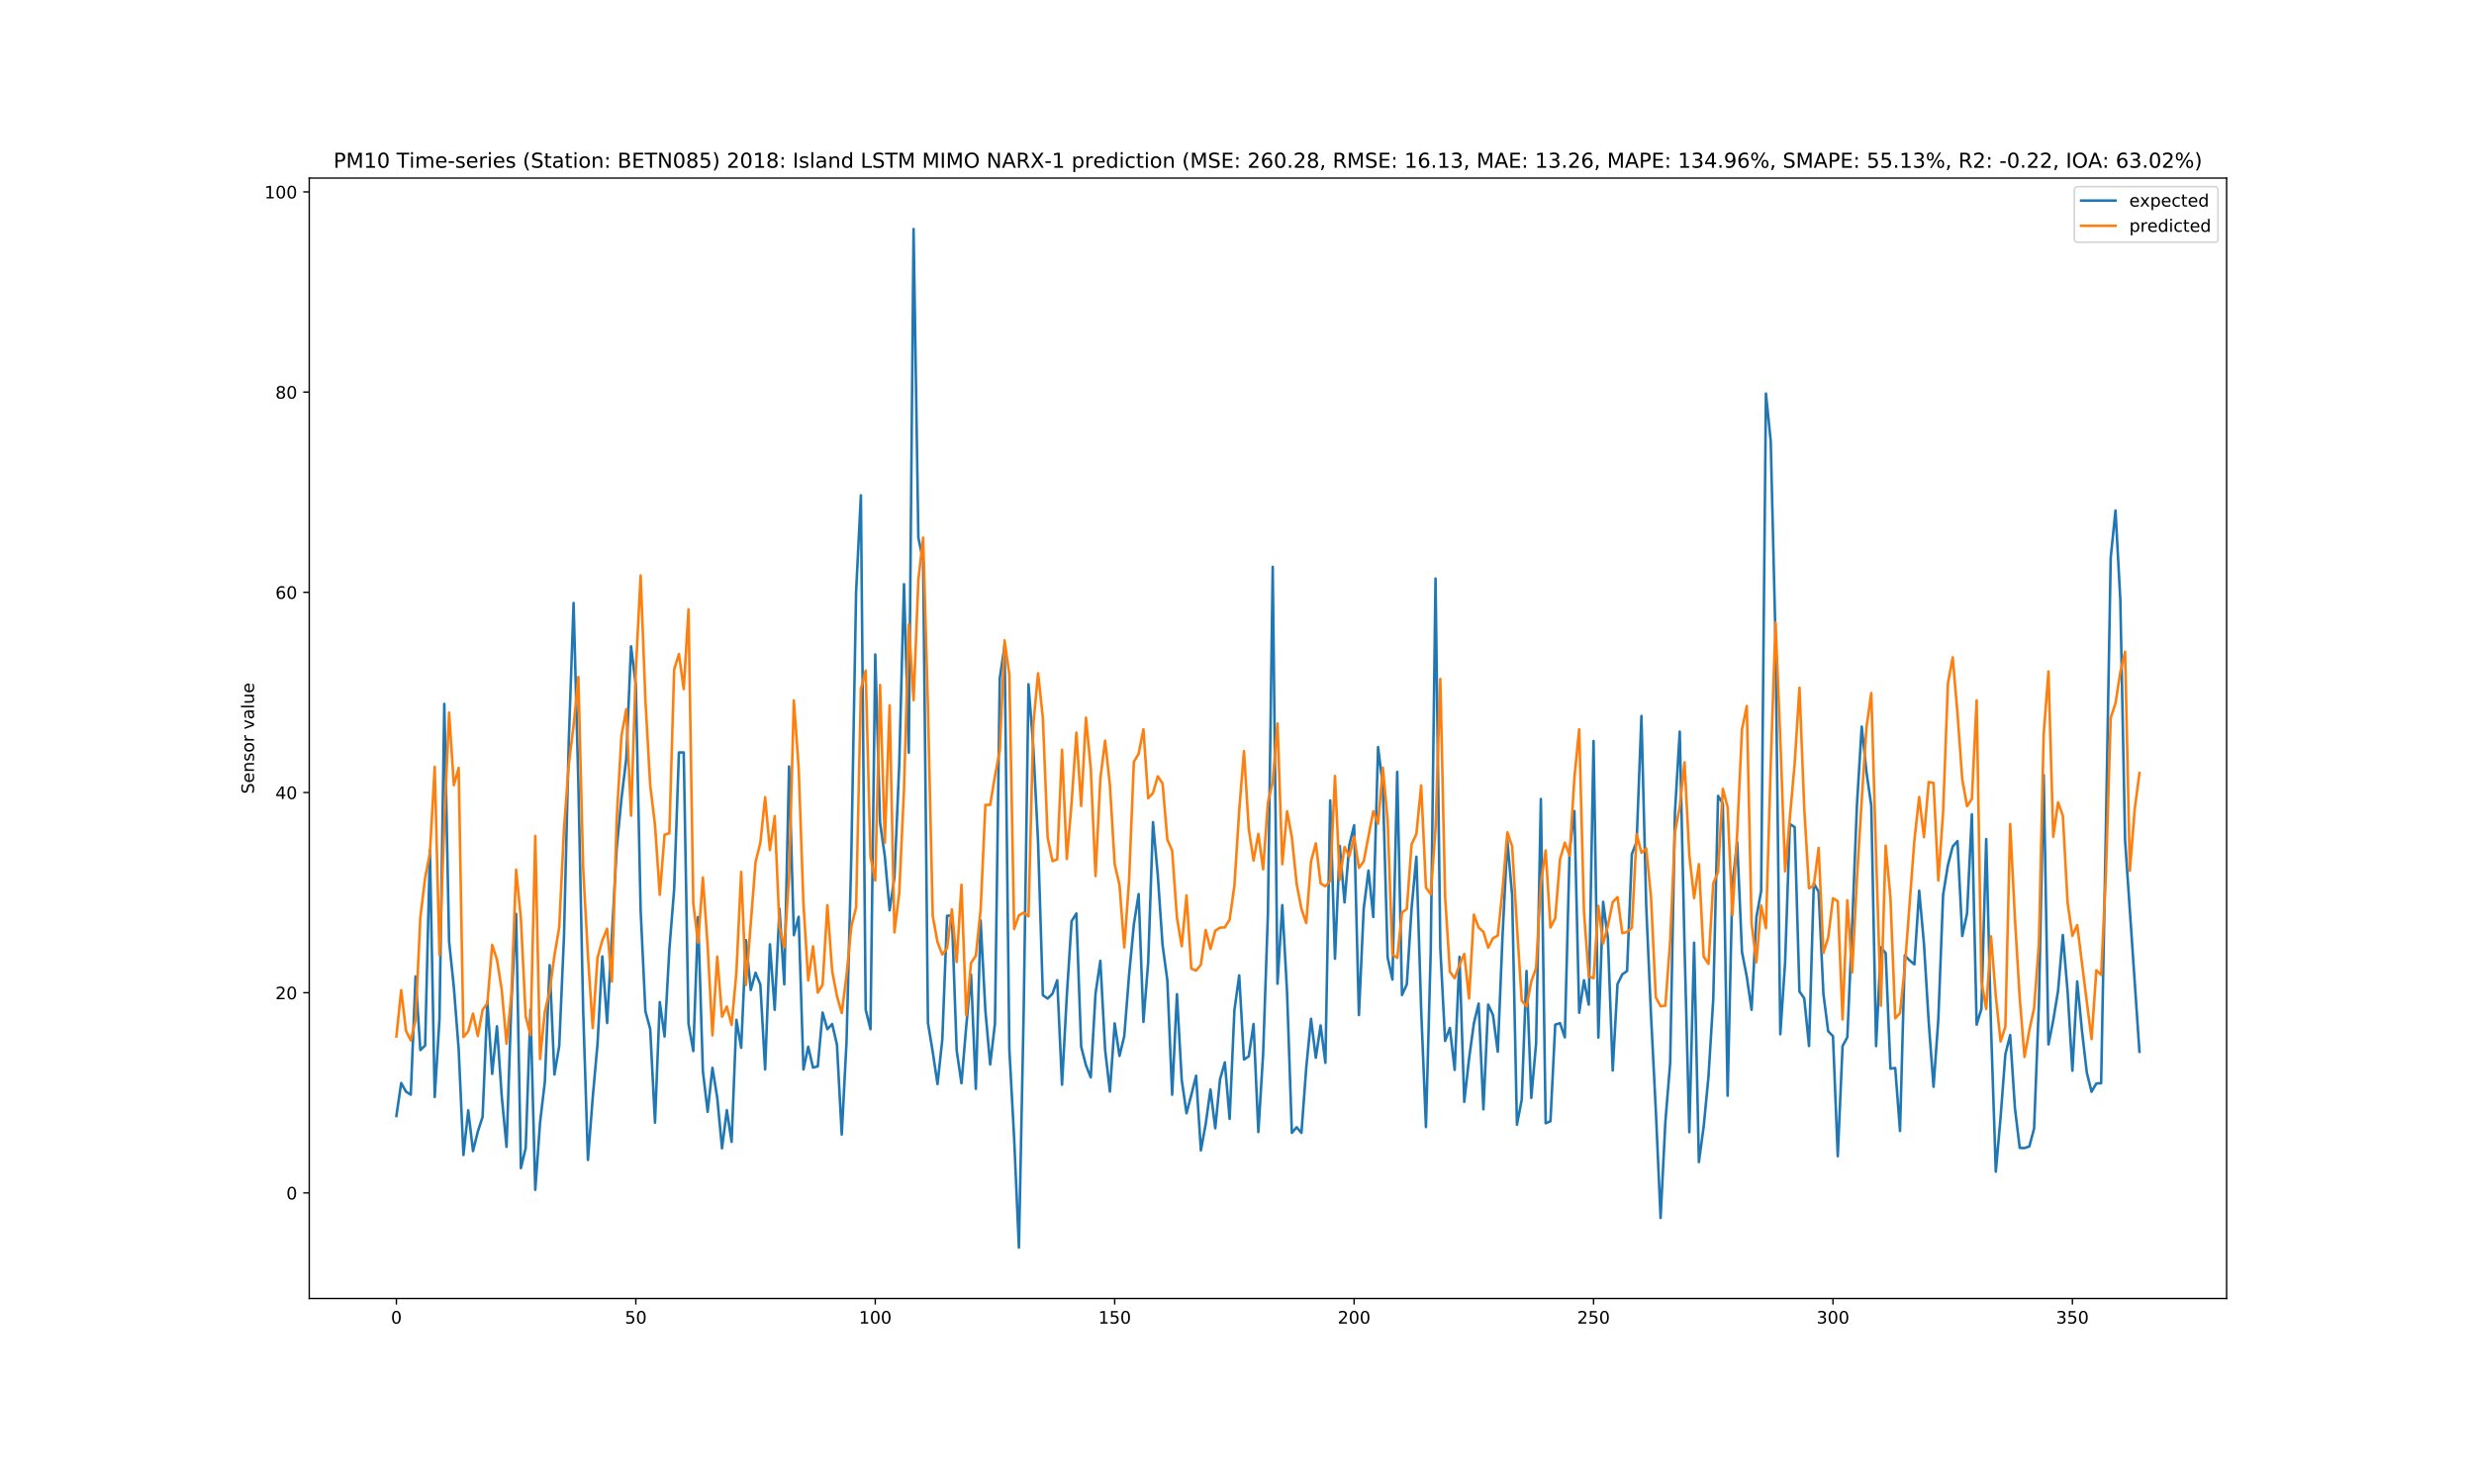 <?xml version="1.0" encoding="utf-8" standalone="no"?>
<!DOCTYPE svg PUBLIC "-//W3C//DTD SVG 1.1//EN"
  "http://www.w3.org/Graphics/SVG/1.1/DTD/svg11.dtd">
<!-- Created with matplotlib (https://matplotlib.org/) -->
<svg height="864pt" version="1.1" viewBox="0 0 1440 864" width="1440pt" xmlns="http://www.w3.org/2000/svg" xmlns:xlink="http://www.w3.org/1999/xlink">
 <defs>
  <style type="text/css">
*{stroke-linecap:butt;stroke-linejoin:round;white-space:pre;}
  </style>
 </defs>
 <g id="figure_1">
  <g id="patch_1">
   <path d="M 0 864 
L 1440 864 
L 1440 0 
L 0 0 
z
" style="fill:#ffffff;"/>
  </g>
  <g id="axes_1">
   <g id="patch_2">
    <path d="M 180 756 
L 1296 756 
L 1296 103.68 
L 180 103.68 
z
" style="fill:#ffffff;"/>
   </g>
   <g id="matplotlib.axis_1">
    <g id="xtick_1">
     <g id="line2d_1">
      <defs>
       <path d="M 0 0 
L 0 3.5 
" id="m623871b26d" style="stroke:#000000;stroke-width:0.8;"/>
      </defs>
      <g>
       <use style="stroke:#000000;stroke-width:0.8;" x="230.727" xlink:href="#m623871b26d" y="756"/>
      </g>
     </g>
     <g id="text_1">
      <!-- 0 -->
      <defs>
       <path d="M 31.781 66.406 
Q 24.172 66.406 20.328 58.906 
Q 16.5 51.422 16.5 36.375 
Q 16.5 21.391 20.328 13.891 
Q 24.172 6.391 31.781 6.391 
Q 39.453 6.391 43.281 13.891 
Q 47.125 21.391 47.125 36.375 
Q 47.125 51.422 43.281 58.906 
Q 39.453 66.406 31.781 66.406 
z
M 31.781 74.219 
Q 44.047 74.219 50.516 64.516 
Q 56.984 54.828 56.984 36.375 
Q 56.984 17.969 50.516 8.266 
Q 44.047 -1.422 31.781 -1.422 
Q 19.531 -1.422 13.062 8.266 
Q 6.594 17.969 6.594 36.375 
Q 6.594 54.828 13.062 64.516 
Q 19.531 74.219 31.781 74.219 
z
" id="DejaVuSans-48"/>
      </defs>
      <g transform="translate(227.546 770.598)scale(0.1 -0.1)">
       <use xlink:href="#DejaVuSans-48"/>
      </g>
     </g>
    </g>
    <g id="xtick_2">
     <g id="line2d_2">
      <g>
       <use style="stroke:#000000;stroke-width:0.8;" x="370.088" xlink:href="#m623871b26d" y="756"/>
      </g>
     </g>
     <g id="text_2">
      <!-- 50 -->
      <defs>
       <path d="M 10.797 72.906 
L 49.516 72.906 
L 49.516 64.594 
L 19.828 64.594 
L 19.828 46.734 
Q 21.969 47.469 24.109 47.828 
Q 26.266 48.188 28.422 48.188 
Q 40.625 48.188 47.75 41.5 
Q 54.891 34.812 54.891 23.391 
Q 54.891 11.625 47.562 5.094 
Q 40.234 -1.422 26.906 -1.422 
Q 22.312 -1.422 17.547 -0.641 
Q 12.797 0.141 7.719 1.703 
L 7.719 11.625 
Q 12.109 9.234 16.797 8.062 
Q 21.484 6.891 26.703 6.891 
Q 35.156 6.891 40.078 11.328 
Q 45.016 15.766 45.016 23.391 
Q 45.016 31 40.078 35.438 
Q 35.156 39.891 26.703 39.891 
Q 22.75 39.891 18.812 39.016 
Q 14.891 38.141 10.797 36.281 
z
" id="DejaVuSans-53"/>
      </defs>
      <g transform="translate(363.725 770.598)scale(0.1 -0.1)">
       <use xlink:href="#DejaVuSans-53"/>
       <use x="63.623" xlink:href="#DejaVuSans-48"/>
      </g>
     </g>
    </g>
    <g id="xtick_3">
     <g id="line2d_3">
      <g>
       <use style="stroke:#000000;stroke-width:0.8;" x="509.449" xlink:href="#m623871b26d" y="756"/>
      </g>
     </g>
     <g id="text_3">
      <!-- 100 -->
      <defs>
       <path d="M 12.406 8.297 
L 28.516 8.297 
L 28.516 63.922 
L 10.984 60.406 
L 10.984 69.391 
L 28.422 72.906 
L 38.281 72.906 
L 38.281 8.297 
L 54.391 8.297 
L 54.391 0 
L 12.406 0 
z
" id="DejaVuSans-49"/>
      </defs>
      <g transform="translate(499.905 770.598)scale(0.1 -0.1)">
       <use xlink:href="#DejaVuSans-49"/>
       <use x="63.623" xlink:href="#DejaVuSans-48"/>
       <use x="127.246" xlink:href="#DejaVuSans-48"/>
      </g>
     </g>
    </g>
    <g id="xtick_4">
     <g id="line2d_4">
      <g>
       <use style="stroke:#000000;stroke-width:0.8;" x="648.809" xlink:href="#m623871b26d" y="756"/>
      </g>
     </g>
     <g id="text_4">
      <!-- 150 -->
      <g transform="translate(639.265 770.598)scale(0.1 -0.1)">
       <use xlink:href="#DejaVuSans-49"/>
       <use x="63.623" xlink:href="#DejaVuSans-53"/>
       <use x="127.246" xlink:href="#DejaVuSans-48"/>
      </g>
     </g>
    </g>
    <g id="xtick_5">
     <g id="line2d_5">
      <g>
       <use style="stroke:#000000;stroke-width:0.8;" x="788.17" xlink:href="#m623871b26d" y="756"/>
      </g>
     </g>
     <g id="text_5">
      <!-- 200 -->
      <defs>
       <path d="M 19.188 8.297 
L 53.609 8.297 
L 53.609 0 
L 7.328 0 
L 7.328 8.297 
Q 12.938 14.109 22.625 23.891 
Q 32.328 33.688 34.812 36.531 
Q 39.547 41.844 41.422 45.531 
Q 43.312 49.219 43.312 52.781 
Q 43.312 58.594 39.234 62.25 
Q 35.156 65.922 28.609 65.922 
Q 23.969 65.922 18.812 64.312 
Q 13.672 62.703 7.812 59.422 
L 7.812 69.391 
Q 13.766 71.781 18.938 73 
Q 24.125 74.219 28.422 74.219 
Q 39.75 74.219 46.484 68.547 
Q 53.219 62.891 53.219 53.422 
Q 53.219 48.922 51.531 44.891 
Q 49.859 40.875 45.406 35.406 
Q 44.188 33.984 37.641 27.219 
Q 31.109 20.453 19.188 8.297 
z
" id="DejaVuSans-50"/>
      </defs>
      <g transform="translate(778.626 770.598)scale(0.1 -0.1)">
       <use xlink:href="#DejaVuSans-50"/>
       <use x="63.623" xlink:href="#DejaVuSans-48"/>
       <use x="127.246" xlink:href="#DejaVuSans-48"/>
      </g>
     </g>
    </g>
    <g id="xtick_6">
     <g id="line2d_6">
      <g>
       <use style="stroke:#000000;stroke-width:0.8;" x="927.53" xlink:href="#m623871b26d" y="756"/>
      </g>
     </g>
     <g id="text_6">
      <!-- 250 -->
      <g transform="translate(917.987 770.598)scale(0.1 -0.1)">
       <use xlink:href="#DejaVuSans-50"/>
       <use x="63.623" xlink:href="#DejaVuSans-53"/>
       <use x="127.246" xlink:href="#DejaVuSans-48"/>
      </g>
     </g>
    </g>
    <g id="xtick_7">
     <g id="line2d_7">
      <g>
       <use style="stroke:#000000;stroke-width:0.8;" x="1066.891" xlink:href="#m623871b26d" y="756"/>
      </g>
     </g>
     <g id="text_7">
      <!-- 300 -->
      <defs>
       <path d="M 40.578 39.312 
Q 47.656 37.797 51.625 33 
Q 55.609 28.219 55.609 21.188 
Q 55.609 10.406 48.188 4.484 
Q 40.766 -1.422 27.094 -1.422 
Q 22.516 -1.422 17.656 -0.516 
Q 12.797 0.391 7.625 2.203 
L 7.625 11.719 
Q 11.719 9.328 16.594 8.109 
Q 21.484 6.891 26.812 6.891 
Q 36.078 6.891 40.938 10.547 
Q 45.797 14.203 45.797 21.188 
Q 45.797 27.641 41.281 31.266 
Q 36.766 34.906 28.719 34.906 
L 20.219 34.906 
L 20.219 43.016 
L 29.109 43.016 
Q 36.375 43.016 40.234 45.922 
Q 44.094 48.828 44.094 54.297 
Q 44.094 59.906 40.109 62.906 
Q 36.141 65.922 28.719 65.922 
Q 24.656 65.922 20.016 65.031 
Q 15.375 64.156 9.812 62.312 
L 9.812 71.094 
Q 15.438 72.656 20.344 73.438 
Q 25.25 74.219 29.594 74.219 
Q 40.828 74.219 47.359 69.109 
Q 53.906 64.016 53.906 55.328 
Q 53.906 49.266 50.438 45.094 
Q 46.969 40.922 40.578 39.312 
z
" id="DejaVuSans-51"/>
      </defs>
      <g transform="translate(1057.347 770.598)scale(0.1 -0.1)">
       <use xlink:href="#DejaVuSans-51"/>
       <use x="63.623" xlink:href="#DejaVuSans-48"/>
       <use x="127.246" xlink:href="#DejaVuSans-48"/>
      </g>
     </g>
    </g>
    <g id="xtick_8">
     <g id="line2d_8">
      <g>
       <use style="stroke:#000000;stroke-width:0.8;" x="1206.252" xlink:href="#m623871b26d" y="756"/>
      </g>
     </g>
     <g id="text_8">
      <!-- 350 -->
      <g transform="translate(1196.708 770.598)scale(0.1 -0.1)">
       <use xlink:href="#DejaVuSans-51"/>
       <use x="63.623" xlink:href="#DejaVuSans-53"/>
       <use x="127.246" xlink:href="#DejaVuSans-48"/>
      </g>
     </g>
    </g>
   </g>
   <g id="matplotlib.axis_2">
    <g id="ytick_1">
     <g id="line2d_9">
      <defs>
       <path d="M 0 0 
L -3.5 0 
" id="mb42a9e3ce3" style="stroke:#000000;stroke-width:0.8;"/>
      </defs>
      <g>
       <use style="stroke:#000000;stroke-width:0.8;" x="180" xlink:href="#mb42a9e3ce3" y="694.539"/>
      </g>
     </g>
     <g id="text_9">
      <!-- 0 -->
      <g transform="translate(166.637 698.338)scale(0.1 -0.1)">
       <use xlink:href="#DejaVuSans-48"/>
      </g>
     </g>
    </g>
    <g id="ytick_2">
     <g id="line2d_10">
      <g>
       <use style="stroke:#000000;stroke-width:0.8;" x="180" xlink:href="#mb42a9e3ce3" y="577.975"/>
      </g>
     </g>
     <g id="text_10">
      <!-- 20 -->
      <g transform="translate(160.275 581.774)scale(0.1 -0.1)">
       <use xlink:href="#DejaVuSans-50"/>
       <use x="63.623" xlink:href="#DejaVuSans-48"/>
      </g>
     </g>
    </g>
    <g id="ytick_3">
     <g id="line2d_11">
      <g>
       <use style="stroke:#000000;stroke-width:0.8;" x="180" xlink:href="#mb42a9e3ce3" y="461.411"/>
      </g>
     </g>
     <g id="text_11">
      <!-- 40 -->
      <defs>
       <path d="M 37.797 64.312 
L 12.891 25.391 
L 37.797 25.391 
z
M 35.203 72.906 
L 47.609 72.906 
L 47.609 25.391 
L 58.016 25.391 
L 58.016 17.188 
L 47.609 17.188 
L 47.609 0 
L 37.797 0 
L 37.797 17.188 
L 4.891 17.188 
L 4.891 26.703 
z
" id="DejaVuSans-52"/>
      </defs>
      <g transform="translate(160.275 465.211)scale(0.1 -0.1)">
       <use xlink:href="#DejaVuSans-52"/>
       <use x="63.623" xlink:href="#DejaVuSans-48"/>
      </g>
     </g>
    </g>
    <g id="ytick_4">
     <g id="line2d_12">
      <g>
       <use style="stroke:#000000;stroke-width:0.8;" x="180" xlink:href="#mb42a9e3ce3" y="344.848"/>
      </g>
     </g>
     <g id="text_12">
      <!-- 60 -->
      <defs>
       <path d="M 33.016 40.375 
Q 26.375 40.375 22.484 35.828 
Q 18.609 31.297 18.609 23.391 
Q 18.609 15.531 22.484 10.953 
Q 26.375 6.391 33.016 6.391 
Q 39.656 6.391 43.531 10.953 
Q 47.406 15.531 47.406 23.391 
Q 47.406 31.297 43.531 35.828 
Q 39.656 40.375 33.016 40.375 
z
M 52.594 71.297 
L 52.594 62.312 
Q 48.875 64.062 45.094 64.984 
Q 41.312 65.922 37.594 65.922 
Q 27.828 65.922 22.672 59.328 
Q 17.531 52.734 16.797 39.406 
Q 19.672 43.656 24.016 45.922 
Q 28.375 48.188 33.594 48.188 
Q 44.578 48.188 50.953 41.516 
Q 57.328 34.859 57.328 23.391 
Q 57.328 12.156 50.688 5.359 
Q 44.047 -1.422 33.016 -1.422 
Q 20.359 -1.422 13.672 8.266 
Q 6.984 17.969 6.984 36.375 
Q 6.984 53.656 15.188 63.938 
Q 23.391 74.219 37.203 74.219 
Q 40.922 74.219 44.703 73.484 
Q 48.484 72.75 52.594 71.297 
z
" id="DejaVuSans-54"/>
      </defs>
      <g transform="translate(160.275 348.647)scale(0.1 -0.1)">
       <use xlink:href="#DejaVuSans-54"/>
       <use x="63.623" xlink:href="#DejaVuSans-48"/>
      </g>
     </g>
    </g>
    <g id="ytick_5">
     <g id="line2d_13">
      <g>
       <use style="stroke:#000000;stroke-width:0.8;" x="180" xlink:href="#mb42a9e3ce3" y="228.284"/>
      </g>
     </g>
     <g id="text_13">
      <!-- 80 -->
      <defs>
       <path d="M 31.781 34.625 
Q 24.75 34.625 20.719 30.859 
Q 16.703 27.094 16.703 20.516 
Q 16.703 13.922 20.719 10.156 
Q 24.75 6.391 31.781 6.391 
Q 38.812 6.391 42.859 10.172 
Q 46.922 13.969 46.922 20.516 
Q 46.922 27.094 42.891 30.859 
Q 38.875 34.625 31.781 34.625 
z
M 21.922 38.812 
Q 15.578 40.375 12.031 44.719 
Q 8.5 49.078 8.5 55.328 
Q 8.5 64.062 14.719 69.141 
Q 20.953 74.219 31.781 74.219 
Q 42.672 74.219 48.875 69.141 
Q 55.078 64.062 55.078 55.328 
Q 55.078 49.078 51.531 44.719 
Q 48 40.375 41.703 38.812 
Q 48.828 37.156 52.797 32.312 
Q 56.781 27.484 56.781 20.516 
Q 56.781 9.906 50.312 4.234 
Q 43.844 -1.422 31.781 -1.422 
Q 19.734 -1.422 13.25 4.234 
Q 6.781 9.906 6.781 20.516 
Q 6.781 27.484 10.781 32.312 
Q 14.797 37.156 21.922 38.812 
z
M 18.312 54.391 
Q 18.312 48.734 21.844 45.562 
Q 25.391 42.391 31.781 42.391 
Q 38.141 42.391 41.719 45.562 
Q 45.312 48.734 45.312 54.391 
Q 45.312 60.062 41.719 63.234 
Q 38.141 66.406 31.781 66.406 
Q 25.391 66.406 21.844 63.234 
Q 18.312 60.062 18.312 54.391 
z
" id="DejaVuSans-56"/>
      </defs>
      <g transform="translate(160.275 232.083)scale(0.1 -0.1)">
       <use xlink:href="#DejaVuSans-56"/>
       <use x="63.623" xlink:href="#DejaVuSans-48"/>
      </g>
     </g>
    </g>
    <g id="ytick_6">
     <g id="line2d_14">
      <g>
       <use style="stroke:#000000;stroke-width:0.8;" x="180" xlink:href="#mb42a9e3ce3" y="111.72"/>
      </g>
     </g>
     <g id="text_14">
      <!-- 100 -->
      <g transform="translate(153.912 115.519)scale(0.1 -0.1)">
       <use xlink:href="#DejaVuSans-49"/>
       <use x="63.623" xlink:href="#DejaVuSans-48"/>
       <use x="127.246" xlink:href="#DejaVuSans-48"/>
      </g>
     </g>
    </g>
    <g id="text_15">
     <!-- Sensor value -->
     <defs>
      <path d="M 53.516 70.516 
L 53.516 60.891 
Q 47.906 63.578 42.922 64.891 
Q 37.938 66.219 33.297 66.219 
Q 25.25 66.219 20.875 63.094 
Q 16.5 59.969 16.5 54.203 
Q 16.5 49.359 19.406 46.891 
Q 22.312 44.438 30.422 42.922 
L 36.375 41.703 
Q 47.406 39.594 52.656 34.297 
Q 57.906 29 57.906 20.125 
Q 57.906 9.516 50.797 4.047 
Q 43.703 -1.422 29.984 -1.422 
Q 24.812 -1.422 18.969 -0.25 
Q 13.141 0.922 6.891 3.219 
L 6.891 13.375 
Q 12.891 10.016 18.656 8.297 
Q 24.422 6.594 29.984 6.594 
Q 38.422 6.594 43.016 9.906 
Q 47.609 13.234 47.609 19.391 
Q 47.609 24.75 44.312 27.781 
Q 41.016 30.812 33.5 32.328 
L 27.484 33.5 
Q 16.453 35.688 11.516 40.375 
Q 6.594 45.062 6.594 53.422 
Q 6.594 63.094 13.406 68.656 
Q 20.219 74.219 32.172 74.219 
Q 37.312 74.219 42.625 73.281 
Q 47.953 72.359 53.516 70.516 
z
" id="DejaVuSans-83"/>
      <path d="M 56.203 29.594 
L 56.203 25.203 
L 14.891 25.203 
Q 15.484 15.922 20.484 11.062 
Q 25.484 6.203 34.422 6.203 
Q 39.594 6.203 44.453 7.469 
Q 49.312 8.734 54.109 11.281 
L 54.109 2.781 
Q 49.266 0.734 44.188 -0.344 
Q 39.109 -1.422 33.891 -1.422 
Q 20.797 -1.422 13.156 6.188 
Q 5.516 13.812 5.516 26.812 
Q 5.516 40.234 12.766 48.109 
Q 20.016 56 32.328 56 
Q 43.359 56 49.781 48.891 
Q 56.203 41.797 56.203 29.594 
z
M 47.219 32.234 
Q 47.125 39.594 43.094 43.984 
Q 39.062 48.391 32.422 48.391 
Q 24.906 48.391 20.391 44.141 
Q 15.875 39.891 15.188 32.172 
z
" id="DejaVuSans-101"/>
      <path d="M 54.891 33.016 
L 54.891 0 
L 45.906 0 
L 45.906 32.719 
Q 45.906 40.484 42.875 44.328 
Q 39.844 48.188 33.797 48.188 
Q 26.516 48.188 22.312 43.547 
Q 18.109 38.922 18.109 30.906 
L 18.109 0 
L 9.078 0 
L 9.078 54.688 
L 18.109 54.688 
L 18.109 46.188 
Q 21.344 51.125 25.703 53.562 
Q 30.078 56 35.797 56 
Q 45.219 56 50.047 50.172 
Q 54.891 44.344 54.891 33.016 
z
" id="DejaVuSans-110"/>
      <path d="M 44.281 53.078 
L 44.281 44.578 
Q 40.484 46.531 36.375 47.5 
Q 32.281 48.484 27.875 48.484 
Q 21.188 48.484 17.844 46.438 
Q 14.5 44.391 14.5 40.281 
Q 14.5 37.156 16.891 35.375 
Q 19.281 33.594 26.516 31.984 
L 29.594 31.297 
Q 39.156 29.25 43.188 25.516 
Q 47.219 21.781 47.219 15.094 
Q 47.219 7.469 41.188 3.016 
Q 35.156 -1.422 24.609 -1.422 
Q 20.219 -1.422 15.453 -0.562 
Q 10.688 0.297 5.422 2 
L 5.422 11.281 
Q 10.406 8.688 15.234 7.391 
Q 20.062 6.109 24.812 6.109 
Q 31.156 6.109 34.562 8.281 
Q 37.984 10.453 37.984 14.406 
Q 37.984 18.062 35.516 20.016 
Q 33.062 21.969 24.703 23.781 
L 21.578 24.516 
Q 13.234 26.266 9.516 29.906 
Q 5.812 33.547 5.812 39.891 
Q 5.812 47.609 11.281 51.797 
Q 16.75 56 26.812 56 
Q 31.781 56 36.172 55.266 
Q 40.578 54.547 44.281 53.078 
z
" id="DejaVuSans-115"/>
      <path d="M 30.609 48.391 
Q 23.391 48.391 19.188 42.75 
Q 14.984 37.109 14.984 27.297 
Q 14.984 17.484 19.156 11.844 
Q 23.344 6.203 30.609 6.203 
Q 37.797 6.203 41.984 11.859 
Q 46.188 17.531 46.188 27.297 
Q 46.188 37.016 41.984 42.703 
Q 37.797 48.391 30.609 48.391 
z
M 30.609 56 
Q 42.328 56 49.016 48.375 
Q 55.719 40.766 55.719 27.297 
Q 55.719 13.875 49.016 6.219 
Q 42.328 -1.422 30.609 -1.422 
Q 18.844 -1.422 12.172 6.219 
Q 5.516 13.875 5.516 27.297 
Q 5.516 40.766 12.172 48.375 
Q 18.844 56 30.609 56 
z
" id="DejaVuSans-111"/>
      <path d="M 41.109 46.297 
Q 39.594 47.172 37.812 47.578 
Q 36.031 48 33.891 48 
Q 26.266 48 22.188 43.047 
Q 18.109 38.094 18.109 28.812 
L 18.109 0 
L 9.078 0 
L 9.078 54.688 
L 18.109 54.688 
L 18.109 46.188 
Q 20.953 51.172 25.484 53.578 
Q 30.031 56 36.531 56 
Q 37.453 56 38.578 55.875 
Q 39.703 55.766 41.062 55.516 
z
" id="DejaVuSans-114"/>
      <path id="DejaVuSans-32"/>
      <path d="M 2.984 54.688 
L 12.5 54.688 
L 29.594 8.797 
L 46.688 54.688 
L 56.203 54.688 
L 35.688 0 
L 23.484 0 
z
" id="DejaVuSans-118"/>
      <path d="M 34.281 27.484 
Q 23.391 27.484 19.188 25 
Q 14.984 22.516 14.984 16.5 
Q 14.984 11.719 18.141 8.906 
Q 21.297 6.109 26.703 6.109 
Q 34.188 6.109 38.703 11.406 
Q 43.219 16.703 43.219 25.484 
L 43.219 27.484 
z
M 52.203 31.203 
L 52.203 0 
L 43.219 0 
L 43.219 8.297 
Q 40.141 3.328 35.547 0.953 
Q 30.953 -1.422 24.312 -1.422 
Q 15.922 -1.422 10.953 3.297 
Q 6 8.016 6 15.922 
Q 6 25.141 12.172 29.828 
Q 18.359 34.516 30.609 34.516 
L 43.219 34.516 
L 43.219 35.406 
Q 43.219 41.609 39.141 45 
Q 35.062 48.391 27.688 48.391 
Q 23 48.391 18.547 47.266 
Q 14.109 46.141 10.016 43.891 
L 10.016 52.203 
Q 14.938 54.109 19.578 55.047 
Q 24.219 56 28.609 56 
Q 40.484 56 46.344 49.844 
Q 52.203 43.703 52.203 31.203 
z
" id="DejaVuSans-97"/>
      <path d="M 9.422 75.984 
L 18.406 75.984 
L 18.406 0 
L 9.422 0 
z
" id="DejaVuSans-108"/>
      <path d="M 8.5 21.578 
L 8.5 54.688 
L 17.484 54.688 
L 17.484 21.922 
Q 17.484 14.156 20.5 10.266 
Q 23.531 6.391 29.594 6.391 
Q 36.859 6.391 41.078 11.031 
Q 45.312 15.672 45.312 23.688 
L 45.312 54.688 
L 54.297 54.688 
L 54.297 0 
L 45.312 0 
L 45.312 8.406 
Q 42.047 3.422 37.719 1 
Q 33.406 -1.422 27.688 -1.422 
Q 18.266 -1.422 13.375 4.438 
Q 8.5 10.297 8.5 21.578 
z
M 31.109 56 
z
" id="DejaVuSans-117"/>
     </defs>
     <g transform="translate(147.833 462.226)rotate(-90)scale(0.1 -0.1)">
      <use xlink:href="#DejaVuSans-83"/>
      <use x="63.477" xlink:href="#DejaVuSans-101"/>
      <use x="125" xlink:href="#DejaVuSans-110"/>
      <use x="188.379" xlink:href="#DejaVuSans-115"/>
      <use x="240.479" xlink:href="#DejaVuSans-111"/>
      <use x="301.66" xlink:href="#DejaVuSans-114"/>
      <use x="342.773" xlink:href="#DejaVuSans-32"/>
      <use x="374.561" xlink:href="#DejaVuSans-118"/>
      <use x="433.74" xlink:href="#DejaVuSans-97"/>
      <use x="495.02" xlink:href="#DejaVuSans-108"/>
      <use x="522.803" xlink:href="#DejaVuSans-117"/>
      <use x="586.182" xlink:href="#DejaVuSans-101"/>
     </g>
    </g>
   </g>
   <g id="line2d_15">
    <path clip-path="url(#p752e67ba98)" d="M 230.727 649.733 
L 233.514 630.548 
L 236.302 635.526 
L 239.089 637.348 
L 241.876 568.502 
L 244.663 611.364 
L 247.451 608.693 
L 250.238 494.921 
L 253.025 638.683 
L 255.812 593.151 
L 258.599 409.806 
L 261.387 547.982 
L 264.174 574.938 
L 266.961 610.757 
L 269.748 672.438 
L 272.535 646.454 
L 275.323 670.187 
L 278.11 658.839 
L 280.897 650.218 
L 283.684 583.194 
L 286.472 625.206 
L 289.259 597.522 
L 292.046 638.319 
L 294.833 667.703 
L 297.62 584.287 
L 300.408 532.076 
L 303.195 680.088 
L 305.982 668.431 
L 308.769 587.93 
L 311.556 692.716 
L 314.344 653.497 
L 317.131 629.82 
L 319.918 561.946 
L 322.705 625.57 
L 325.493 608.935 
L 328.28 544.825 
L 331.067 431.176 
L 333.854 351.064 
L 336.641 456.431 
L 339.429 588.172 
L 342.216 675.352 
L 345.003 638.926 
L 347.79 607.843 
L 350.577 556.846 
L 353.365 595.595 
L 358.939 493.95 
L 361.726 464.931 
L 364.513 441.861 
L 367.301 376.294 
L 370.088 398.999 
L 372.875 529.769 
L 375.662 588.78 
L 378.45 599.1 
L 381.237 653.618 
L 384.024 583.437 
L 386.811 603.471 
L 389.598 552.718 
L 392.386 517.87 
L 395.173 438.097 
L 397.96 438.097 
L 400.747 596.065 
L 403.534 611.971 
L 406.322 533.897 
L 409.109 623.506 
L 411.896 647.304 
L 414.683 621.685 
L 417.471 639.048 
L 420.258 668.553 
L 423.045 646.333 
L 425.832 664.789 
L 428.619 593.758 
L 431.407 610.028 
L 434.194 547.375 
L 436.981 576.395 
L 439.768 566.317 
L 442.555 573.238 
L 445.343 622.656 
L 448.13 549.804 
L 450.917 587.93 
L 453.704 529.041 
L 456.492 573.116 
L 459.279 446.232 
L 462.066 544.461 
L 464.853 533.765 
L 467.64 622.656 
L 470.428 609.421 
L 473.215 621.563 
L 476.002 620.835 
L 478.789 589.508 
L 481.576 599.222 
L 484.364 596.186 
L 487.151 608.207 
L 489.938 660.539 
L 492.725 606.507 
L 495.512 498.443 
L 498.3 344.481 
L 501.087 288.385 
L 503.874 587.808 
L 506.661 599.222 
L 509.449 381.029 
L 512.236 478.894 
L 515.023 498.564 
L 517.81 530.012 
L 520.597 510.828 
L 523.385 445.746 
L 526.172 340.11 
L 528.959 438.218 
L 531.746 133.331 
L 534.533 313.033 
L 537.321 326.511 
L 540.108 595.458 
L 542.895 612.446 
L 545.682 631.155 
L 548.47 605.293 
L 551.257 533.169 
L 554.044 533.048 
L 556.831 611.485 
L 559.618 630.67 
L 562.406 597.522 
L 565.193 567.41 
L 567.98 633.948 
L 570.767 535.84 
L 573.554 588.415 
L 576.342 619.742 
L 579.129 595.822 
L 581.916 394.903 
L 584.703 376.172 
L 587.491 610.757 
L 590.278 662.603 
L 593.065 726.349 
L 595.852 587.932 
L 598.639 398.381 
L 601.427 434.94 
L 604.214 490.186 
L 607.001 579.43 
L 609.788 581.373 
L 612.575 578.58 
L 615.363 570.688 
L 618.15 631.52 
L 620.937 579.916 
L 623.724 536.326 
L 626.511 531.833 
L 629.299 609.421 
L 632.086 620.227 
L 634.873 627.27 
L 637.66 578.459 
L 640.448 559.396 
L 643.235 611.121 
L 646.022 635.505 
L 648.809 595.822 
L 651.596 614.764 
L 654.384 603.229 
L 657.171 567.774 
L 659.958 538.269 
L 662.745 520.541 
L 665.532 594.972 
L 668.32 560.003 
L 671.107 478.651 
L 673.894 509.492 
L 676.681 550.289 
L 679.469 570.809 
L 682.256 637.348 
L 685.043 578.823 
L 687.83 628.727 
L 690.617 648.154 
L 693.405 637.469 
L 696.192 626.299 
L 698.979 669.767 
L 701.766 654.468 
L 704.553 634.312 
L 707.341 656.897 
L 710.128 628.363 
L 712.915 618.528 
L 715.702 651.433 
L 718.49 588.172 
L 721.277 567.895 
L 724.064 616.881 
L 726.851 615.006 
L 729.638 596.186 
L 732.426 659.082 
L 735.213 613.428 
L 738 531.833 
L 740.787 330.032 
L 743.574 572.752 
L 746.362 526.976 
L 749.149 577.852 
L 751.936 659.568 
L 754.723 656.289 
L 757.51 659.568 
L 760.298 621.685 
L 763.085 593.151 
L 765.872 615.856 
L 768.659 597.036 
L 771.447 618.77 
L 774.234 466.023 
L 777.021 558.182 
L 779.808 492.493 
L 782.595 525.398 
L 785.383 492.007 
L 788.17 480.472 
L 790.957 590.965 
L 793.744 529.162 
L 796.531 506.865 
L 799.319 533.897 
L 802.106 434.94 
L 804.893 457.524 
L 807.68 557.453 
L 810.468 570.324 
L 813.255 449.389 
L 816.042 579.309 
L 818.829 573.116 
L 821.616 528.798 
L 824.404 498.807 
L 827.191 587.808 
L 829.978 656.168 
L 832.765 553.446 
L 835.552 336.832 
L 838.34 551.868 
L 841.127 606.021 
L 843.914 598.493 
L 846.701 622.899 
L 849.489 557.089 
L 852.276 641.476 
L 855.063 616.463 
L 857.85 595.943 
L 860.637 584.287 
L 863.425 645.847 
L 866.212 584.894 
L 868.999 590.965 
L 871.786 612.335 
L 874.573 544.461 
L 877.361 489.336 
L 880.148 521.27 
L 882.935 654.832 
L 885.722 640.262 
L 888.509 565.345 
L 891.297 639.191 
L 894.084 607.6 
L 896.871 465.173 
L 899.658 653.982 
L 902.446 652.768 
L 905.233 596.55 
L 908.02 595.701 
L 910.807 603.957 
L 913.594 495.286 
L 916.382 472.216 
L 919.169 589.63 
L 921.956 570.688 
L 924.743 584.894 
L 927.53 431.418 
L 930.318 604.079 
L 933.105 525.034 
L 935.892 546.404 
L 938.679 623.263 
L 941.467 572.995 
L 944.254 567.288 
L 947.041 565.345 
L 949.828 497.228 
L 952.615 490.065 
L 955.403 416.848 
L 958.19 527.462 
L 960.977 590.965 
L 963.764 646.211 
L 966.551 709.107 
L 969.339 653.117 
L 972.126 618.892 
L 974.913 472.944 
L 977.7 425.955 
L 980.488 551.018 
L 983.275 659.204 
L 986.062 548.832 
L 988.849 676.567 
L 991.636 655.804 
L 994.424 626.906 
L 997.211 581.616 
L 999.998 463.352 
L 1002.785 467.845 
L 1005.572 637.955 
L 1008.36 514.592 
L 1011.147 490.307 
L 1013.934 554.296 
L 1016.721 568.624 
L 1019.508 587.93 
L 1022.296 534.14 
L 1025.083 518.72 
L 1027.87 229.132 
L 1030.657 256.816 
L 1033.445 372.165 
L 1036.232 602.153 
L 1039.019 560.367 
L 1041.806 479.744 
L 1044.593 481.565 
L 1047.381 577.245 
L 1050.168 581.251 
L 1052.955 608.991 
L 1055.742 514.349 
L 1058.529 519.195 
L 1061.317 578.58 
L 1064.104 600.436 
L 1066.891 603.229 
L 1069.678 673.167 
L 1072.466 609.057 
L 1075.253 603.836 
L 1078.04 539.361 
L 1080.827 468.937 
L 1083.614 423.04 
L 1086.402 449.632 
L 1089.189 469.059 
L 1091.976 609.057 
L 1094.763 551.503 
L 1097.55 554.903 
L 1100.338 622.17 
L 1103.125 621.806 
L 1105.912 658.475 
L 1108.699 556.239 
L 1111.487 559.153 
L 1114.274 561.46 
L 1117.061 518.598 
L 1119.848 549.439 
L 1122.635 595.336 
L 1125.423 632.734 
L 1128.21 593.394 
L 1130.997 520.905 
L 1133.784 503.785 
L 1136.571 492.857 
L 1139.359 489.7 
L 1142.146 544.947 
L 1144.933 531.833 
L 1147.72 474.09 
L 1150.507 596.55 
L 1153.295 587.323 
L 1156.082 488.486 
L 1158.869 597.765 
L 1161.656 682.152 
L 1164.444 650.583 
L 1167.231 613.792 
L 1170.018 602.622 
L 1172.805 645.24 
L 1175.592 668.31 
L 1178.38 668.431 
L 1181.167 667.46 
L 1183.954 657.018 
L 1186.741 584.408 
L 1189.528 451.21 
L 1192.316 608.085 
L 1195.103 594.001 
L 1197.89 577.002 
L 1200.677 544.34 
L 1203.465 577.487 
L 1206.252 623.384 
L 1209.039 571.395 
L 1211.826 600.193 
L 1214.613 624.356 
L 1217.401 635.648 
L 1220.188 630.791 
L 1222.975 630.67 
L 1225.762 481.322 
L 1228.549 324.69 
L 1231.337 297.249 
L 1234.124 348.852 
L 1236.911 489.142 
L 1245.273 612.335 
L 1245.273 612.335 
" style="fill:none;stroke:#1f77b4;stroke-linecap:square;stroke-width:1.5;"/>
   </g>
   <g id="line2d_16">
    <path clip-path="url(#p752e67ba98)" d="M 230.727 603.41 
L 233.514 576.462 
L 236.302 600.116 
L 239.089 605.771 
L 241.876 593.823 
L 244.663 534.073 
L 247.451 511.136 
L 250.238 496.469 
L 253.025 446.501 
L 255.812 556.097 
L 258.599 479.262 
L 261.387 414.868 
L 264.174 457.139 
L 266.961 447.069 
L 269.748 603.761 
L 272.535 600.425 
L 275.323 590.112 
L 278.11 603.189 
L 280.897 588.005 
L 283.684 584.058 
L 286.472 550.125 
L 289.259 558.68 
L 292.046 576.393 
L 294.833 607.663 
L 297.62 579.496 
L 300.408 506.366 
L 303.195 534.987 
L 305.982 591.793 
L 308.769 602.612 
L 311.556 486.692 
L 314.344 616.575 
L 317.131 588.983 
L 319.918 577.079 
L 322.705 556.298 
L 325.493 539.884 
L 328.28 482.449 
L 331.067 445.051 
L 333.854 422.478 
L 336.641 394.152 
L 339.429 505.314 
L 342.216 556.469 
L 345.003 598.573 
L 347.79 557.581 
L 350.577 547.51 
L 353.365 540.71 
L 356.152 571.503 
L 358.939 477.121 
L 361.726 428.392 
L 364.513 412.912 
L 367.301 474.91 
L 370.088 390.08 
L 372.875 335.039 
L 375.662 407.524 
L 378.45 457.179 
L 381.237 480.306 
L 384.024 521.003 
L 386.811 485.989 
L 389.598 485.092 
L 392.386 389.849 
L 395.173 380.789 
L 397.96 401.182 
L 400.747 354.78 
L 403.534 526.133 
L 406.322 548.853 
L 409.109 510.888 
L 411.896 550.844 
L 414.683 602.807 
L 417.471 556.986 
L 420.258 591.955 
L 423.045 586.019 
L 425.832 596.731 
L 428.619 566.198 
L 431.407 507.643 
L 434.194 573.455 
L 439.768 501.861 
L 442.555 490.794 
L 445.343 464.151 
L 448.13 494.924 
L 450.917 475.117 
L 453.704 539.686 
L 456.492 551.522 
L 459.279 511.263 
L 462.066 407.787 
L 464.853 446.911 
L 467.64 525.985 
L 470.428 570.861 
L 473.215 550.96 
L 476.002 577.903 
L 478.789 573.33 
L 481.576 527.019 
L 484.364 565.335 
L 487.151 579.968 
L 489.938 589.812 
L 492.725 567.811 
L 495.512 539.381 
L 498.3 528.273 
L 501.087 401.187 
L 503.874 390.408 
L 506.661 498.751 
L 509.449 512.686 
L 512.236 398.812 
L 515.023 490.65 
L 517.81 410.676 
L 520.597 542.819 
L 523.385 520.131 
L 526.172 459.714 
L 528.959 363.4 
L 531.746 407.654 
L 534.533 337.62 
L 537.321 312.99 
L 540.108 411.645 
L 542.895 533.311 
L 545.682 548.513 
L 548.47 555.741 
L 551.257 551.982 
L 554.044 529.437 
L 556.831 560.135 
L 559.618 515.115 
L 562.406 591.139 
L 565.193 560.596 
L 567.98 556.468 
L 570.767 529.9 
L 573.554 468.623 
L 576.342 468.563 
L 579.129 451.754 
L 581.916 436.866 
L 584.703 372.867 
L 587.491 392.788 
L 590.278 540.88 
L 593.065 532.913 
L 595.852 531.318 
L 598.639 533.477 
L 601.427 422.105 
L 604.214 391.98 
L 607.001 417.959 
L 609.788 487.65 
L 612.575 501.372 
L 615.363 500.3 
L 618.15 436.461 
L 620.937 500.051 
L 623.724 467.386 
L 626.511 426.584 
L 629.299 469.212 
L 632.086 417.827 
L 634.873 447.336 
L 637.66 510.057 
L 640.448 453.326 
L 643.235 431.215 
L 646.022 457.011 
L 648.809 503.156 
L 651.596 515.209 
L 654.384 551.57 
L 657.171 512.77 
L 659.958 443.564 
L 662.745 438.886 
L 665.532 424.575 
L 668.32 464.731 
L 671.107 461.67 
L 673.894 451.982 
L 676.681 456.162 
L 679.469 488.823 
L 682.256 495.22 
L 685.043 534.285 
L 687.83 550.907 
L 690.617 521.317 
L 693.405 563.962 
L 696.192 565.116 
L 698.979 561.592 
L 701.766 541.474 
L 704.553 552.536 
L 707.341 541.859 
L 710.128 540.107 
L 712.915 539.895 
L 715.702 535.448 
L 718.49 515.684 
L 721.277 472.053 
L 724.064 437.287 
L 726.851 482.649 
L 729.638 501.016 
L 732.426 485.488 
L 735.213 506.129 
L 738 467.281 
L 740.787 455.214 
L 743.574 421.236 
L 746.362 503.135 
L 749.149 472.315 
L 751.936 487.494 
L 754.723 514.639 
L 757.51 529.17 
L 760.298 537.414 
L 763.085 501.537 
L 765.872 491.019 
L 768.659 514.334 
L 771.447 516.01 
L 774.234 512.81 
L 777.021 451.74 
L 779.808 512.278 
L 782.595 493.122 
L 785.383 498.546 
L 788.17 487.062 
L 790.957 505.288 
L 793.744 501.512 
L 799.319 472.362 
L 802.106 479.58 
L 804.893 446.972 
L 807.68 477.728 
L 810.468 555.695 
L 813.255 557.726 
L 816.042 531.249 
L 818.829 529.262 
L 821.616 491.505 
L 824.404 485.624 
L 827.191 457.304 
L 829.978 516.743 
L 832.765 520.653 
L 835.552 482.388 
L 838.34 395.295 
L 841.127 521.883 
L 843.914 565.74 
L 846.701 569.539 
L 849.489 561.657 
L 852.276 555.411 
L 855.063 581.368 
L 857.85 532.522 
L 860.637 540.018 
L 863.425 542.519 
L 866.212 551.758 
L 868.999 546.216 
L 871.786 544.745 
L 874.573 518.005 
L 877.361 484.608 
L 880.148 492.799 
L 882.935 539.158 
L 885.722 582.573 
L 888.509 585.993 
L 891.297 571.393 
L 894.084 563.532 
L 896.871 514.338 
L 899.658 495.128 
L 902.446 539.99 
L 905.233 534.512 
L 908.02 500.284 
L 910.807 490.616 
L 913.594 498.152 
L 916.382 452.788 
L 919.169 424.607 
L 921.956 530.962 
L 924.743 568.479 
L 927.53 569.513 
L 930.318 527.423 
L 933.105 549.335 
L 935.892 538.913 
L 938.679 525.266 
L 941.467 522.312 
L 944.254 543.31 
L 947.041 542.602 
L 949.828 540.132 
L 952.615 485.674 
L 955.403 496.496 
L 958.19 493.991 
L 960.977 522.272 
L 963.764 580.614 
L 966.551 585.859 
L 969.339 585.502 
L 972.126 547.815 
L 974.913 484.462 
L 977.7 469.831 
L 980.488 443.825 
L 983.275 497.924 
L 986.062 522.915 
L 988.849 503.131 
L 991.636 556.982 
L 994.424 561.155 
L 997.211 514.309 
L 999.998 507.646 
L 1002.785 459.282 
L 1005.572 469.909 
L 1008.36 532.826 
L 1011.147 484.972 
L 1013.934 424.657 
L 1016.721 411.022 
L 1019.508 537.588 
L 1022.296 560.258 
L 1025.083 527.204 
L 1027.87 540.397 
L 1030.657 445.24 
L 1033.445 362.473 
L 1036.232 430.453 
L 1039.019 507.278 
L 1044.593 444.466 
L 1047.381 400.38 
L 1050.168 470.707 
L 1052.955 517.173 
L 1055.742 515.554 
L 1058.529 493.646 
L 1061.317 554.738 
L 1064.104 545.836 
L 1066.891 522.978 
L 1069.678 524.68 
L 1072.466 593.507 
L 1075.253 524.162 
L 1078.04 566.202 
L 1080.827 511.625 
L 1083.614 465.817 
L 1086.402 423.437 
L 1089.189 403.476 
L 1091.976 497.673 
L 1094.763 585.534 
L 1097.55 492.341 
L 1100.338 522.627 
L 1103.125 592.887 
L 1105.912 589.856 
L 1108.699 563.245 
L 1114.274 489.297 
L 1117.061 464.009 
L 1119.848 487.407 
L 1122.635 455.301 
L 1125.423 455.829 
L 1128.21 512.661 
L 1130.997 472.655 
L 1133.784 397.963 
L 1136.571 382.704 
L 1139.359 415.415 
L 1142.146 453.785 
L 1144.933 469.382 
L 1147.72 465.119 
L 1150.507 407.787 
L 1153.295 571.351 
L 1156.082 587.427 
L 1158.869 545.121 
L 1161.656 580.048 
L 1164.444 606.368 
L 1167.231 597.714 
L 1170.018 479.758 
L 1172.805 534.943 
L 1175.592 581.156 
L 1178.38 615.367 
L 1181.167 599.899 
L 1183.954 586.858 
L 1186.741 549.556 
L 1189.528 427.543 
L 1192.316 390.949 
L 1195.103 487.145 
L 1197.89 467.162 
L 1200.677 474.837 
L 1203.465 525.734 
L 1206.252 544.842 
L 1209.039 538.587 
L 1214.613 583.156 
L 1217.401 604.977 
L 1220.188 564.859 
L 1222.975 567.587 
L 1225.762 508.795 
L 1228.549 417.859 
L 1231.337 409.459 
L 1234.124 391.451 
L 1236.911 379.463 
L 1239.698 506.959 
L 1242.486 471.361 
L 1245.273 450.091 
L 1245.273 450.091 
" style="fill:none;stroke:#ff7f0e;stroke-linecap:square;stroke-width:1.5;"/>
   </g>
   <g id="patch_3">
    <path d="M 180 756 
L 180 103.68 
" style="fill:none;stroke:#000000;stroke-linecap:square;stroke-linejoin:miter;stroke-width:0.8;"/>
   </g>
   <g id="patch_4">
    <path d="M 1296 756 
L 1296 103.68 
" style="fill:none;stroke:#000000;stroke-linecap:square;stroke-linejoin:miter;stroke-width:0.8;"/>
   </g>
   <g id="patch_5">
    <path d="M 180 756 
L 1296 756 
" style="fill:none;stroke:#000000;stroke-linecap:square;stroke-linejoin:miter;stroke-width:0.8;"/>
   </g>
   <g id="patch_6">
    <path d="M 180 103.68 
L 1296 103.68 
" style="fill:none;stroke:#000000;stroke-linecap:square;stroke-linejoin:miter;stroke-width:0.8;"/>
   </g>
   <g id="text_16">
    <!-- PM10 Time-series (Station: BETN085) 2018: Island LSTM MIMO NARX-1 prediction (MSE: 260.28, RMSE: 16.13, MAE: 13.26, MAPE: 134.96%, SMAPE: 55.13%, R2: -0.22, IOA: 63.02%) -->
    <defs>
     <path d="M 19.672 64.797 
L 19.672 37.406 
L 32.078 37.406 
Q 38.969 37.406 42.719 40.969 
Q 46.484 44.531 46.484 51.125 
Q 46.484 57.672 42.719 61.234 
Q 38.969 64.797 32.078 64.797 
z
M 9.812 72.906 
L 32.078 72.906 
Q 44.344 72.906 50.609 67.359 
Q 56.891 61.812 56.891 51.125 
Q 56.891 40.328 50.609 34.812 
Q 44.344 29.297 32.078 29.297 
L 19.672 29.297 
L 19.672 0 
L 9.812 0 
z
" id="DejaVuSans-80"/>
     <path d="M 9.812 72.906 
L 24.516 72.906 
L 43.109 23.297 
L 61.812 72.906 
L 76.516 72.906 
L 76.516 0 
L 66.891 0 
L 66.891 64.016 
L 48.094 14.016 
L 38.188 14.016 
L 19.391 64.016 
L 19.391 0 
L 9.812 0 
z
" id="DejaVuSans-77"/>
     <path d="M -0.297 72.906 
L 61.375 72.906 
L 61.375 64.594 
L 35.5 64.594 
L 35.5 0 
L 25.594 0 
L 25.594 64.594 
L -0.297 64.594 
z
" id="DejaVuSans-84"/>
     <path d="M 9.422 54.688 
L 18.406 54.688 
L 18.406 0 
L 9.422 0 
z
M 9.422 75.984 
L 18.406 75.984 
L 18.406 64.594 
L 9.422 64.594 
z
" id="DejaVuSans-105"/>
     <path d="M 52 44.188 
Q 55.375 50.25 60.062 53.125 
Q 64.75 56 71.094 56 
Q 79.641 56 84.281 50.016 
Q 88.922 44.047 88.922 33.016 
L 88.922 0 
L 79.891 0 
L 79.891 32.719 
Q 79.891 40.578 77.094 44.375 
Q 74.312 48.188 68.609 48.188 
Q 61.625 48.188 57.562 43.547 
Q 53.516 38.922 53.516 30.906 
L 53.516 0 
L 44.484 0 
L 44.484 32.719 
Q 44.484 40.625 41.703 44.406 
Q 38.922 48.188 33.109 48.188 
Q 26.219 48.188 22.156 43.531 
Q 18.109 38.875 18.109 30.906 
L 18.109 0 
L 9.078 0 
L 9.078 54.688 
L 18.109 54.688 
L 18.109 46.188 
Q 21.188 51.219 25.484 53.609 
Q 29.781 56 35.688 56 
Q 41.656 56 45.828 52.969 
Q 50 49.953 52 44.188 
z
" id="DejaVuSans-109"/>
     <path d="M 4.891 31.391 
L 31.203 31.391 
L 31.203 23.391 
L 4.891 23.391 
z
" id="DejaVuSans-45"/>
     <path d="M 31 75.875 
Q 24.469 64.656 21.281 53.656 
Q 18.109 42.672 18.109 31.391 
Q 18.109 20.125 21.312 9.062 
Q 24.516 -2 31 -13.188 
L 23.188 -13.188 
Q 15.875 -1.703 12.234 9.375 
Q 8.594 20.453 8.594 31.391 
Q 8.594 42.281 12.203 53.312 
Q 15.828 64.359 23.188 75.875 
z
" id="DejaVuSans-40"/>
     <path d="M 18.312 70.219 
L 18.312 54.688 
L 36.812 54.688 
L 36.812 47.703 
L 18.312 47.703 
L 18.312 18.016 
Q 18.312 11.328 20.141 9.422 
Q 21.969 7.516 27.594 7.516 
L 36.812 7.516 
L 36.812 0 
L 27.594 0 
Q 17.188 0 13.234 3.875 
Q 9.281 7.766 9.281 18.016 
L 9.281 47.703 
L 2.688 47.703 
L 2.688 54.688 
L 9.281 54.688 
L 9.281 70.219 
z
" id="DejaVuSans-116"/>
     <path d="M 11.719 12.406 
L 22.016 12.406 
L 22.016 0 
L 11.719 0 
z
M 11.719 51.703 
L 22.016 51.703 
L 22.016 39.312 
L 11.719 39.312 
z
" id="DejaVuSans-58"/>
     <path d="M 19.672 34.812 
L 19.672 8.109 
L 35.5 8.109 
Q 43.453 8.109 47.281 11.406 
Q 51.125 14.703 51.125 21.484 
Q 51.125 28.328 47.281 31.562 
Q 43.453 34.812 35.5 34.812 
z
M 19.672 64.797 
L 19.672 42.828 
L 34.281 42.828 
Q 41.5 42.828 45.031 45.531 
Q 48.578 48.25 48.578 53.812 
Q 48.578 59.328 45.031 62.062 
Q 41.5 64.797 34.281 64.797 
z
M 9.812 72.906 
L 35.016 72.906 
Q 46.297 72.906 52.391 68.219 
Q 58.5 63.531 58.5 54.891 
Q 58.5 48.188 55.375 44.234 
Q 52.25 40.281 46.188 39.312 
Q 53.469 37.75 57.5 32.781 
Q 61.531 27.828 61.531 20.406 
Q 61.531 10.641 54.891 5.312 
Q 48.25 0 35.984 0 
L 9.812 0 
z
" id="DejaVuSans-66"/>
     <path d="M 9.812 72.906 
L 55.906 72.906 
L 55.906 64.594 
L 19.672 64.594 
L 19.672 43.016 
L 54.391 43.016 
L 54.391 34.719 
L 19.672 34.719 
L 19.672 8.297 
L 56.781 8.297 
L 56.781 0 
L 9.812 0 
z
" id="DejaVuSans-69"/>
     <path d="M 9.812 72.906 
L 23.094 72.906 
L 55.422 11.922 
L 55.422 72.906 
L 64.984 72.906 
L 64.984 0 
L 51.703 0 
L 19.391 60.984 
L 19.391 0 
L 9.812 0 
z
" id="DejaVuSans-78"/>
     <path d="M 8.016 75.875 
L 15.828 75.875 
Q 23.141 64.359 26.781 53.312 
Q 30.422 42.281 30.422 31.391 
Q 30.422 20.453 26.781 9.375 
Q 23.141 -1.703 15.828 -13.188 
L 8.016 -13.188 
Q 14.5 -2 17.703 9.062 
Q 20.906 20.125 20.906 31.391 
Q 20.906 42.672 17.703 53.656 
Q 14.5 64.656 8.016 75.875 
z
" id="DejaVuSans-41"/>
     <path d="M 9.812 72.906 
L 19.672 72.906 
L 19.672 0 
L 9.812 0 
z
" id="DejaVuSans-73"/>
     <path d="M 45.406 46.391 
L 45.406 75.984 
L 54.391 75.984 
L 54.391 0 
L 45.406 0 
L 45.406 8.203 
Q 42.578 3.328 38.25 0.953 
Q 33.938 -1.422 27.875 -1.422 
Q 17.969 -1.422 11.734 6.484 
Q 5.516 14.406 5.516 27.297 
Q 5.516 40.188 11.734 48.094 
Q 17.969 56 27.875 56 
Q 33.938 56 38.25 53.625 
Q 42.578 51.266 45.406 46.391 
z
M 14.797 27.297 
Q 14.797 17.391 18.875 11.75 
Q 22.953 6.109 30.078 6.109 
Q 37.203 6.109 41.297 11.75 
Q 45.406 17.391 45.406 27.297 
Q 45.406 37.203 41.297 42.844 
Q 37.203 48.484 30.078 48.484 
Q 22.953 48.484 18.875 42.844 
Q 14.797 37.203 14.797 27.297 
z
" id="DejaVuSans-100"/>
     <path d="M 9.812 72.906 
L 19.672 72.906 
L 19.672 8.297 
L 55.172 8.297 
L 55.172 0 
L 9.812 0 
z
" id="DejaVuSans-76"/>
     <path d="M 39.406 66.219 
Q 28.656 66.219 22.328 58.203 
Q 16.016 50.203 16.016 36.375 
Q 16.016 22.609 22.328 14.594 
Q 28.656 6.594 39.406 6.594 
Q 50.141 6.594 56.422 14.594 
Q 62.703 22.609 62.703 36.375 
Q 62.703 50.203 56.422 58.203 
Q 50.141 66.219 39.406 66.219 
z
M 39.406 74.219 
Q 54.734 74.219 63.906 63.938 
Q 73.094 53.656 73.094 36.375 
Q 73.094 19.141 63.906 8.859 
Q 54.734 -1.422 39.406 -1.422 
Q 24.031 -1.422 14.812 8.828 
Q 5.609 19.094 5.609 36.375 
Q 5.609 53.656 14.812 63.938 
Q 24.031 74.219 39.406 74.219 
z
" id="DejaVuSans-79"/>
     <path d="M 34.188 63.188 
L 20.797 26.906 
L 47.609 26.906 
z
M 28.609 72.906 
L 39.797 72.906 
L 67.578 0 
L 57.328 0 
L 50.688 18.703 
L 17.828 18.703 
L 11.188 0 
L 0.781 0 
z
" id="DejaVuSans-65"/>
     <path d="M 44.391 34.188 
Q 47.562 33.109 50.562 29.594 
Q 53.562 26.078 56.594 19.922 
L 66.609 0 
L 56 0 
L 46.688 18.703 
Q 43.062 26.031 39.672 28.422 
Q 36.281 30.812 30.422 30.812 
L 19.672 30.812 
L 19.672 0 
L 9.812 0 
L 9.812 72.906 
L 32.078 72.906 
Q 44.578 72.906 50.734 67.672 
Q 56.891 62.453 56.891 51.906 
Q 56.891 45.016 53.688 40.469 
Q 50.484 35.938 44.391 34.188 
z
M 19.672 64.797 
L 19.672 38.922 
L 32.078 38.922 
Q 39.203 38.922 42.844 42.219 
Q 46.484 45.516 46.484 51.906 
Q 46.484 58.297 42.844 61.547 
Q 39.203 64.797 32.078 64.797 
z
" id="DejaVuSans-82"/>
     <path d="M 6.297 72.906 
L 16.891 72.906 
L 35.016 45.797 
L 53.219 72.906 
L 63.812 72.906 
L 40.375 37.891 
L 65.375 0 
L 54.781 0 
L 34.281 31 
L 13.625 0 
L 2.984 0 
L 29 38.922 
z
" id="DejaVuSans-88"/>
     <path d="M 18.109 8.203 
L 18.109 -20.797 
L 9.078 -20.797 
L 9.078 54.688 
L 18.109 54.688 
L 18.109 46.391 
Q 20.953 51.266 25.266 53.625 
Q 29.594 56 35.594 56 
Q 45.562 56 51.781 48.094 
Q 58.016 40.188 58.016 27.297 
Q 58.016 14.406 51.781 6.484 
Q 45.562 -1.422 35.594 -1.422 
Q 29.594 -1.422 25.266 0.953 
Q 20.953 3.328 18.109 8.203 
z
M 48.688 27.297 
Q 48.688 37.203 44.609 42.844 
Q 40.531 48.484 33.406 48.484 
Q 26.266 48.484 22.188 42.844 
Q 18.109 37.203 18.109 27.297 
Q 18.109 17.391 22.188 11.75 
Q 26.266 6.109 33.406 6.109 
Q 40.531 6.109 44.609 11.75 
Q 48.688 17.391 48.688 27.297 
z
" id="DejaVuSans-112"/>
     <path d="M 48.781 52.594 
L 48.781 44.188 
Q 44.969 46.297 41.141 47.344 
Q 37.312 48.391 33.406 48.391 
Q 24.656 48.391 19.812 42.844 
Q 14.984 37.312 14.984 27.297 
Q 14.984 17.281 19.812 11.734 
Q 24.656 6.203 33.406 6.203 
Q 37.312 6.203 41.141 7.25 
Q 44.969 8.297 48.781 10.406 
L 48.781 2.094 
Q 45.016 0.344 40.984 -0.531 
Q 36.969 -1.422 32.422 -1.422 
Q 20.062 -1.422 12.781 6.344 
Q 5.516 14.109 5.516 27.297 
Q 5.516 40.672 12.859 48.328 
Q 20.219 56 33.016 56 
Q 37.156 56 41.109 55.141 
Q 45.062 54.297 48.781 52.594 
z
" id="DejaVuSans-99"/>
     <path d="M 10.688 12.406 
L 21 12.406 
L 21 0 
L 10.688 0 
z
" id="DejaVuSans-46"/>
     <path d="M 11.719 12.406 
L 22.016 12.406 
L 22.016 4 
L 14.016 -11.625 
L 7.719 -11.625 
L 11.719 4 
z
" id="DejaVuSans-44"/>
     <path d="M 10.984 1.516 
L 10.984 10.5 
Q 14.703 8.734 18.5 7.812 
Q 22.312 6.891 25.984 6.891 
Q 35.75 6.891 40.891 13.453 
Q 46.047 20.016 46.781 33.406 
Q 43.953 29.203 39.594 26.953 
Q 35.25 24.703 29.984 24.703 
Q 19.047 24.703 12.672 31.312 
Q 6.297 37.938 6.297 49.422 
Q 6.297 60.641 12.938 67.422 
Q 19.578 74.219 30.609 74.219 
Q 43.266 74.219 49.922 64.516 
Q 56.594 54.828 56.594 36.375 
Q 56.594 19.141 48.406 8.859 
Q 40.234 -1.422 26.422 -1.422 
Q 22.703 -1.422 18.891 -0.688 
Q 15.094 0.047 10.984 1.516 
z
M 30.609 32.422 
Q 37.25 32.422 41.125 36.953 
Q 45.016 41.5 45.016 49.422 
Q 45.016 57.281 41.125 61.844 
Q 37.25 66.406 30.609 66.406 
Q 23.969 66.406 20.094 61.844 
Q 16.219 57.281 16.219 49.422 
Q 16.219 41.5 20.094 36.953 
Q 23.969 32.422 30.609 32.422 
z
" id="DejaVuSans-57"/>
     <path d="M 72.703 32.078 
Q 68.453 32.078 66.031 28.469 
Q 63.625 24.859 63.625 18.406 
Q 63.625 12.062 66.031 8.422 
Q 68.453 4.781 72.703 4.781 
Q 76.859 4.781 79.266 8.422 
Q 81.688 12.062 81.688 18.406 
Q 81.688 24.812 79.266 28.438 
Q 76.859 32.078 72.703 32.078 
z
M 72.703 38.281 
Q 80.422 38.281 84.953 32.906 
Q 89.5 27.547 89.5 18.406 
Q 89.5 9.281 84.938 3.922 
Q 80.375 -1.422 72.703 -1.422 
Q 64.891 -1.422 60.344 3.922 
Q 55.812 9.281 55.812 18.406 
Q 55.812 27.594 60.375 32.938 
Q 64.938 38.281 72.703 38.281 
z
M 22.312 68.016 
Q 18.109 68.016 15.688 64.375 
Q 13.281 60.75 13.281 54.391 
Q 13.281 47.953 15.672 44.328 
Q 18.062 40.719 22.312 40.719 
Q 26.562 40.719 28.969 44.328 
Q 31.391 47.953 31.391 54.391 
Q 31.391 60.688 28.953 64.344 
Q 26.516 68.016 22.312 68.016 
z
M 66.406 74.219 
L 74.219 74.219 
L 28.609 -1.422 
L 20.797 -1.422 
z
M 22.312 74.219 
Q 30.031 74.219 34.609 68.875 
Q 39.203 63.531 39.203 54.391 
Q 39.203 45.172 34.641 39.844 
Q 30.078 34.516 22.312 34.516 
Q 14.547 34.516 10.031 39.859 
Q 5.516 45.219 5.516 54.391 
Q 5.516 63.484 10.047 68.844 
Q 14.594 74.219 22.312 74.219 
z
" id="DejaVuSans-37"/>
    </defs>
    <g transform="translate(194.137 97.68)scale(0.12 -0.12)">
     <use xlink:href="#DejaVuSans-80"/>
     <use x="60.303" xlink:href="#DejaVuSans-77"/>
     <use x="146.582" xlink:href="#DejaVuSans-49"/>
     <use x="210.205" xlink:href="#DejaVuSans-48"/>
     <use x="273.828" xlink:href="#DejaVuSans-32"/>
     <use x="305.615" xlink:href="#DejaVuSans-84"/>
     <use x="366.652" xlink:href="#DejaVuSans-105"/>
     <use x="394.436" xlink:href="#DejaVuSans-109"/>
     <use x="491.848" xlink:href="#DejaVuSans-101"/>
     <use x="553.371" xlink:href="#DejaVuSans-45"/>
     <use x="589.455" xlink:href="#DejaVuSans-115"/>
     <use x="641.555" xlink:href="#DejaVuSans-101"/>
     <use x="703.078" xlink:href="#DejaVuSans-114"/>
     <use x="744.191" xlink:href="#DejaVuSans-105"/>
     <use x="771.975" xlink:href="#DejaVuSans-101"/>
     <use x="833.498" xlink:href="#DejaVuSans-115"/>
     <use x="885.598" xlink:href="#DejaVuSans-32"/>
     <use x="917.385" xlink:href="#DejaVuSans-40"/>
     <use x="956.398" xlink:href="#DejaVuSans-83"/>
     <use x="1019.875" xlink:href="#DejaVuSans-116"/>
     <use x="1059.084" xlink:href="#DejaVuSans-97"/>
     <use x="1120.363" xlink:href="#DejaVuSans-116"/>
     <use x="1159.572" xlink:href="#DejaVuSans-105"/>
     <use x="1187.355" xlink:href="#DejaVuSans-111"/>
     <use x="1248.537" xlink:href="#DejaVuSans-110"/>
     <use x="1311.916" xlink:href="#DejaVuSans-58"/>
     <use x="1345.607" xlink:href="#DejaVuSans-32"/>
     <use x="1377.395" xlink:href="#DejaVuSans-66"/>
     <use x="1445.998" xlink:href="#DejaVuSans-69"/>
     <use x="1509.182" xlink:href="#DejaVuSans-84"/>
     <use x="1570.266" xlink:href="#DejaVuSans-78"/>
     <use x="1645.07" xlink:href="#DejaVuSans-48"/>
     <use x="1708.693" xlink:href="#DejaVuSans-56"/>
     <use x="1772.316" xlink:href="#DejaVuSans-53"/>
     <use x="1835.939" xlink:href="#DejaVuSans-41"/>
     <use x="1874.953" xlink:href="#DejaVuSans-32"/>
     <use x="1906.74" xlink:href="#DejaVuSans-50"/>
     <use x="1970.363" xlink:href="#DejaVuSans-48"/>
     <use x="2033.986" xlink:href="#DejaVuSans-49"/>
     <use x="2097.609" xlink:href="#DejaVuSans-56"/>
     <use x="2161.232" xlink:href="#DejaVuSans-58"/>
     <use x="2194.924" xlink:href="#DejaVuSans-32"/>
     <use x="2226.711" xlink:href="#DejaVuSans-73"/>
     <use x="2256.203" xlink:href="#DejaVuSans-115"/>
     <use x="2308.303" xlink:href="#DejaVuSans-108"/>
     <use x="2336.086" xlink:href="#DejaVuSans-97"/>
     <use x="2397.365" xlink:href="#DejaVuSans-110"/>
     <use x="2460.744" xlink:href="#DejaVuSans-100"/>
     <use x="2524.221" xlink:href="#DejaVuSans-32"/>
     <use x="2556.008" xlink:href="#DejaVuSans-76"/>
     <use x="2611.721" xlink:href="#DejaVuSans-83"/>
     <use x="2675.197" xlink:href="#DejaVuSans-84"/>
     <use x="2736.281" xlink:href="#DejaVuSans-77"/>
     <use x="2822.561" xlink:href="#DejaVuSans-32"/>
     <use x="2854.348" xlink:href="#DejaVuSans-77"/>
     <use x="2940.627" xlink:href="#DejaVuSans-73"/>
     <use x="2970.119" xlink:href="#DejaVuSans-77"/>
     <use x="3056.398" xlink:href="#DejaVuSans-79"/>
     <use x="3135.109" xlink:href="#DejaVuSans-32"/>
     <use x="3166.896" xlink:href="#DejaVuSans-78"/>
     <use x="3241.701" xlink:href="#DejaVuSans-65"/>
     <use x="3310.109" xlink:href="#DejaVuSans-82"/>
     <use x="3379.592" xlink:href="#DejaVuSans-88"/>
     <use x="3448.02" xlink:href="#DejaVuSans-45"/>
     <use x="3484.104" xlink:href="#DejaVuSans-49"/>
     <use x="3547.727" xlink:href="#DejaVuSans-32"/>
     <use x="3579.514" xlink:href="#DejaVuSans-112"/>
     <use x="3642.99" xlink:href="#DejaVuSans-114"/>
     <use x="3684.072" xlink:href="#DejaVuSans-101"/>
     <use x="3745.596" xlink:href="#DejaVuSans-100"/>
     <use x="3809.072" xlink:href="#DejaVuSans-105"/>
     <use x="3836.855" xlink:href="#DejaVuSans-99"/>
     <use x="3891.836" xlink:href="#DejaVuSans-116"/>
     <use x="3931.045" xlink:href="#DejaVuSans-105"/>
     <use x="3958.828" xlink:href="#DejaVuSans-111"/>
     <use x="4020.01" xlink:href="#DejaVuSans-110"/>
     <use x="4083.389" xlink:href="#DejaVuSans-32"/>
     <use x="4115.176" xlink:href="#DejaVuSans-40"/>
     <use x="4154.189" xlink:href="#DejaVuSans-77"/>
     <use x="4240.469" xlink:href="#DejaVuSans-83"/>
     <use x="4303.945" xlink:href="#DejaVuSans-69"/>
     <use x="4367.129" xlink:href="#DejaVuSans-58"/>
     <use x="4400.82" xlink:href="#DejaVuSans-32"/>
     <use x="4432.607" xlink:href="#DejaVuSans-50"/>
     <use x="4496.23" xlink:href="#DejaVuSans-54"/>
     <use x="4559.854" xlink:href="#DejaVuSans-48"/>
     <use x="4623.477" xlink:href="#DejaVuSans-46"/>
     <use x="4655.264" xlink:href="#DejaVuSans-50"/>
     <use x="4718.887" xlink:href="#DejaVuSans-56"/>
     <use x="4782.51" xlink:href="#DejaVuSans-44"/>
     <use x="4814.297" xlink:href="#DejaVuSans-32"/>
     <use x="4846.084" xlink:href="#DejaVuSans-82"/>
     <use x="4915.566" xlink:href="#DejaVuSans-77"/>
     <use x="5001.846" xlink:href="#DejaVuSans-83"/>
     <use x="5065.322" xlink:href="#DejaVuSans-69"/>
     <use x="5128.506" xlink:href="#DejaVuSans-58"/>
     <use x="5162.197" xlink:href="#DejaVuSans-32"/>
     <use x="5193.984" xlink:href="#DejaVuSans-49"/>
     <use x="5257.607" xlink:href="#DejaVuSans-54"/>
     <use x="5321.23" xlink:href="#DejaVuSans-46"/>
     <use x="5353.018" xlink:href="#DejaVuSans-49"/>
     <use x="5416.641" xlink:href="#DejaVuSans-51"/>
     <use x="5480.264" xlink:href="#DejaVuSans-44"/>
     <use x="5512.051" xlink:href="#DejaVuSans-32"/>
     <use x="5543.838" xlink:href="#DejaVuSans-77"/>
     <use x="5630.117" xlink:href="#DejaVuSans-65"/>
     <use x="5698.525" xlink:href="#DejaVuSans-69"/>
     <use x="5761.709" xlink:href="#DejaVuSans-58"/>
     <use x="5795.4" xlink:href="#DejaVuSans-32"/>
     <use x="5827.188" xlink:href="#DejaVuSans-49"/>
     <use x="5890.811" xlink:href="#DejaVuSans-51"/>
     <use x="5954.434" xlink:href="#DejaVuSans-46"/>
     <use x="5986.221" xlink:href="#DejaVuSans-50"/>
     <use x="6049.844" xlink:href="#DejaVuSans-54"/>
     <use x="6113.467" xlink:href="#DejaVuSans-44"/>
     <use x="6145.254" xlink:href="#DejaVuSans-32"/>
     <use x="6177.041" xlink:href="#DejaVuSans-77"/>
     <use x="6263.32" xlink:href="#DejaVuSans-65"/>
     <use x="6331.729" xlink:href="#DejaVuSans-80"/>
     <use x="6392.031" xlink:href="#DejaVuSans-69"/>
     <use x="6455.215" xlink:href="#DejaVuSans-58"/>
     <use x="6488.906" xlink:href="#DejaVuSans-32"/>
     <use x="6520.693" xlink:href="#DejaVuSans-49"/>
     <use x="6584.316" xlink:href="#DejaVuSans-51"/>
     <use x="6647.939" xlink:href="#DejaVuSans-52"/>
     <use x="6711.562" xlink:href="#DejaVuSans-46"/>
     <use x="6743.35" xlink:href="#DejaVuSans-57"/>
     <use x="6806.973" xlink:href="#DejaVuSans-54"/>
     <use x="6870.596" xlink:href="#DejaVuSans-37"/>
     <use x="6965.615" xlink:href="#DejaVuSans-44"/>
     <use x="6997.402" xlink:href="#DejaVuSans-32"/>
     <use x="7029.189" xlink:href="#DejaVuSans-83"/>
     <use x="7092.666" xlink:href="#DejaVuSans-77"/>
     <use x="7178.945" xlink:href="#DejaVuSans-65"/>
     <use x="7247.354" xlink:href="#DejaVuSans-80"/>
     <use x="7307.656" xlink:href="#DejaVuSans-69"/>
     <use x="7370.84" xlink:href="#DejaVuSans-58"/>
     <use x="7404.531" xlink:href="#DejaVuSans-32"/>
     <use x="7436.318" xlink:href="#DejaVuSans-53"/>
     <use x="7499.941" xlink:href="#DejaVuSans-53"/>
     <use x="7563.564" xlink:href="#DejaVuSans-46"/>
     <use x="7595.352" xlink:href="#DejaVuSans-49"/>
     <use x="7658.975" xlink:href="#DejaVuSans-51"/>
     <use x="7722.598" xlink:href="#DejaVuSans-37"/>
     <use x="7817.617" xlink:href="#DejaVuSans-44"/>
     <use x="7849.404" xlink:href="#DejaVuSans-32"/>
     <use x="7881.191" xlink:href="#DejaVuSans-82"/>
     <use x="7950.674" xlink:href="#DejaVuSans-50"/>
     <use x="8014.297" xlink:href="#DejaVuSans-58"/>
     <use x="8047.988" xlink:href="#DejaVuSans-32"/>
     <use x="8079.775" xlink:href="#DejaVuSans-45"/>
     <use x="8115.859" xlink:href="#DejaVuSans-48"/>
     <use x="8179.482" xlink:href="#DejaVuSans-46"/>
     <use x="8211.27" xlink:href="#DejaVuSans-50"/>
     <use x="8274.893" xlink:href="#DejaVuSans-50"/>
     <use x="8338.516" xlink:href="#DejaVuSans-44"/>
     <use x="8370.303" xlink:href="#DejaVuSans-32"/>
     <use x="8402.09" xlink:href="#DejaVuSans-73"/>
     <use x="8431.582" xlink:href="#DejaVuSans-79"/>
     <use x="8510.277" xlink:href="#DejaVuSans-65"/>
     <use x="8578.67" xlink:href="#DejaVuSans-58"/>
     <use x="8612.361" xlink:href="#DejaVuSans-32"/>
     <use x="8644.148" xlink:href="#DejaVuSans-54"/>
     <use x="8707.771" xlink:href="#DejaVuSans-51"/>
     <use x="8771.395" xlink:href="#DejaVuSans-46"/>
     <use x="8803.182" xlink:href="#DejaVuSans-48"/>
     <use x="8866.805" xlink:href="#DejaVuSans-50"/>
     <use x="8930.428" xlink:href="#DejaVuSans-37"/>
     <use x="9025.447" xlink:href="#DejaVuSans-41"/>
    </g>
   </g>
   <g id="legend_1">
    <g id="patch_7">
     <path d="M 1209.344 141.036 
L 1289 141.036 
Q 1291 141.036 1291 139.036 
L 1291 110.68 
Q 1291 108.68 1289 108.68 
L 1209.344 108.68 
Q 1207.344 108.68 1207.344 110.68 
L 1207.344 139.036 
Q 1207.344 141.036 1209.344 141.036 
z
" style="fill:#ffffff;opacity:0.8;stroke:#cccccc;stroke-linejoin:miter;"/>
    </g>
    <g id="line2d_17">
     <path d="M 1211.344 116.778 
L 1231.344 116.778 
" style="fill:none;stroke:#1f77b4;stroke-linecap:square;stroke-width:1.5;"/>
    </g>
    <g id="line2d_18"/>
    <g id="text_17">
     <!-- expected -->
     <defs>
      <path d="M 54.891 54.688 
L 35.109 28.078 
L 55.906 0 
L 45.312 0 
L 29.391 21.484 
L 13.484 0 
L 2.875 0 
L 24.125 28.609 
L 4.688 54.688 
L 15.281 54.688 
L 29.781 35.203 
L 44.281 54.688 
z
" id="DejaVuSans-120"/>
     </defs>
     <g transform="translate(1239.344 120.278)scale(0.1 -0.1)">
      <use xlink:href="#DejaVuSans-101"/>
      <use x="61.508" xlink:href="#DejaVuSans-120"/>
      <use x="120.688" xlink:href="#DejaVuSans-112"/>
      <use x="184.164" xlink:href="#DejaVuSans-101"/>
      <use x="245.688" xlink:href="#DejaVuSans-99"/>
      <use x="300.668" xlink:href="#DejaVuSans-116"/>
      <use x="339.877" xlink:href="#DejaVuSans-101"/>
      <use x="401.4" xlink:href="#DejaVuSans-100"/>
     </g>
    </g>
    <g id="line2d_19">
     <path d="M 1211.344 131.457 
L 1231.344 131.457 
" style="fill:none;stroke:#ff7f0e;stroke-linecap:square;stroke-width:1.5;"/>
    </g>
    <g id="line2d_20"/>
    <g id="text_18">
     <!-- predicted -->
     <g transform="translate(1239.344 134.957)scale(0.1 -0.1)">
      <use xlink:href="#DejaVuSans-112"/>
      <use x="63.477" xlink:href="#DejaVuSans-114"/>
      <use x="104.559" xlink:href="#DejaVuSans-101"/>
      <use x="166.082" xlink:href="#DejaVuSans-100"/>
      <use x="229.559" xlink:href="#DejaVuSans-105"/>
      <use x="257.342" xlink:href="#DejaVuSans-99"/>
      <use x="312.322" xlink:href="#DejaVuSans-116"/>
      <use x="351.531" xlink:href="#DejaVuSans-101"/>
      <use x="413.055" xlink:href="#DejaVuSans-100"/>
     </g>
    </g>
   </g>
  </g>
 </g>
 <defs>
  <clipPath id="p752e67ba98">
   <rect height="652.32" width="1116" x="180" y="103.68"/>
  </clipPath>
 </defs>
</svg>
